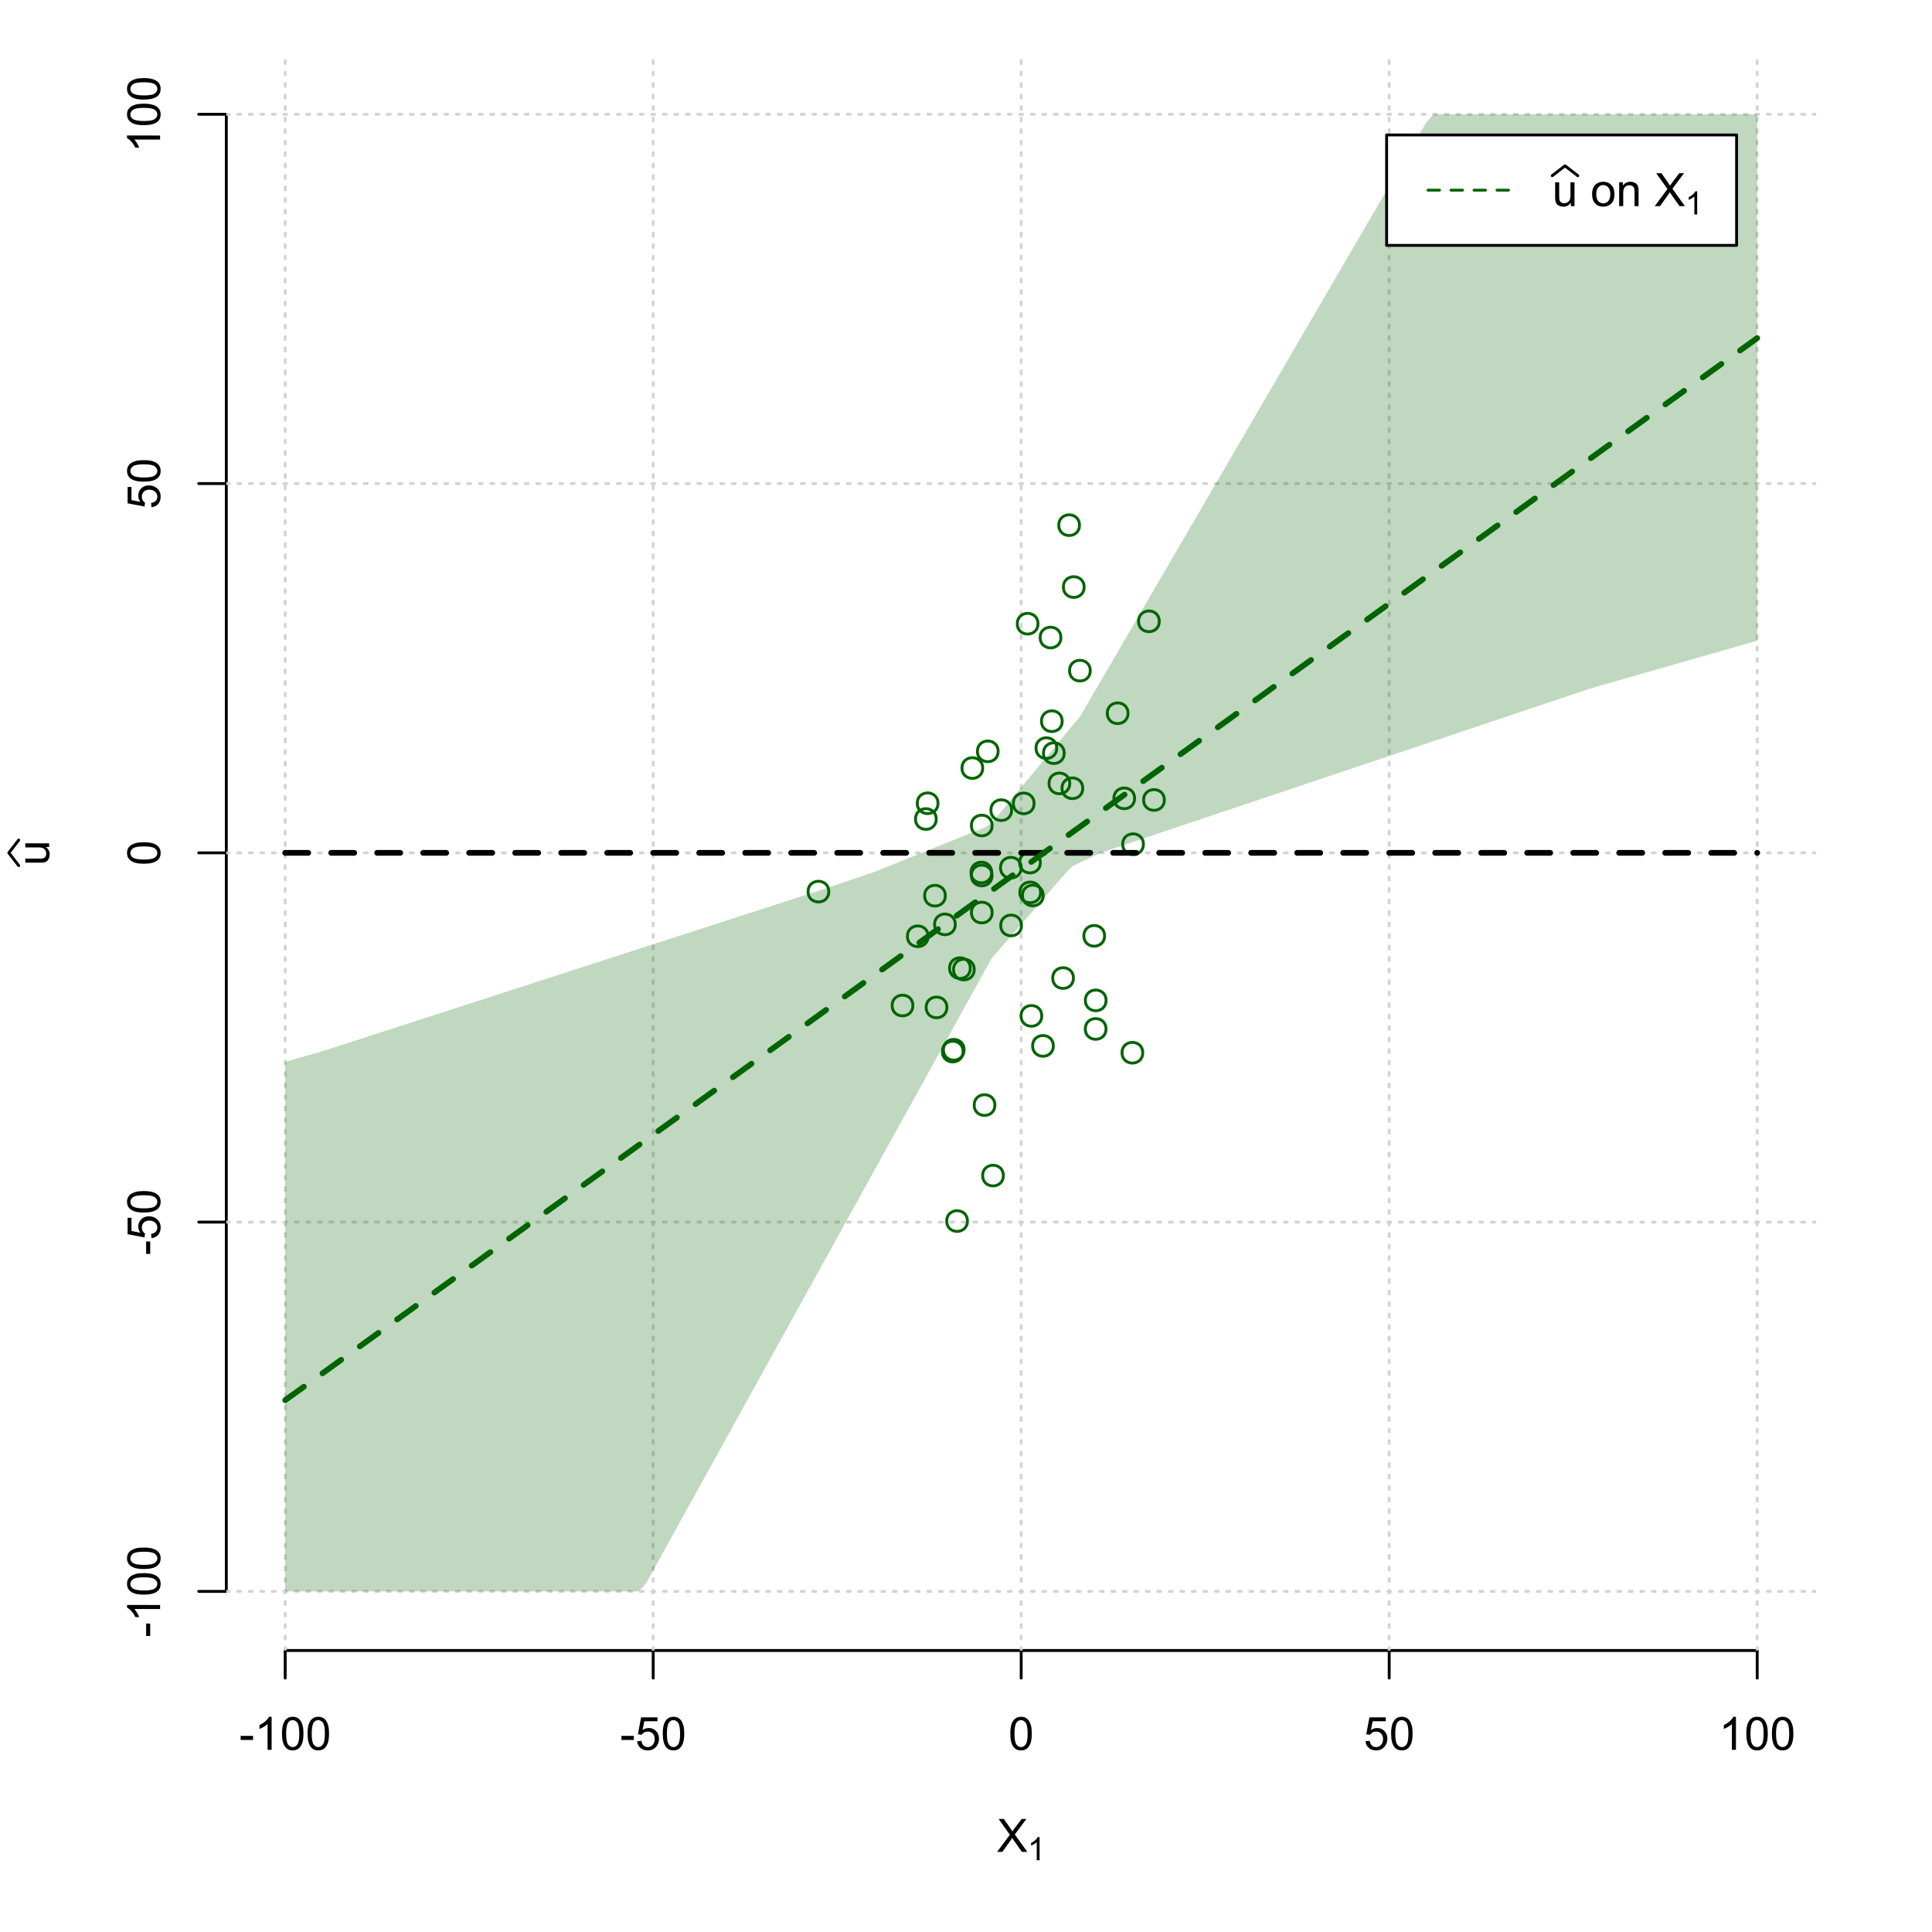 <?xml version="1.0" encoding="UTF-8"?>
<svg xmlns="http://www.w3.org/2000/svg" xmlns:xlink="http://www.w3.org/1999/xlink" width="504pt" height="504pt" viewBox="0 0 504 504" version="1.1">
<defs>
<g>
<symbol overflow="visible" id="glyph0-0">
<path style="stroke:none;" d="M 1.5 0 L 1.5 -7.5 L 7.5 -7.5 L 7.5 0 Z M 1.688 -0.188 L 7.312 -0.188 L 7.312 -7.312 L 1.688 -7.312 Z M 1.688 -0.188 "/>
</symbol>
<symbol overflow="visible" id="glyph0-1">
<path style="stroke:none;" d="M 0.055 0 L 3.375 -4.477 L 0.445 -8.59 L 1.797 -8.59 L 3.359 -6.387 C 3.68 -5.93 3.91 -5.578 4.047 -5.332 C 4.238 -5.645 4.465 -5.969 4.727 -6.312 L 6.457 -8.59 L 7.695 -8.59 L 4.676 -4.539 L 7.93 0 L 6.523 0 L 4.359 -3.062 C 4.238 -3.238 4.113 -3.43 3.984 -3.641 C 3.789 -3.324 3.652 -3.109 3.574 -2.992 L 1.418 0 Z M 0.055 0 "/>
</symbol>
<symbol overflow="visible" id="glyph0-2">
<path style="stroke:none;" d="M 0.383 -2.578 L 0.383 -3.641 L 3.621 -3.641 L 3.621 -2.578 Z M 0.383 -2.578 "/>
</symbol>
<symbol overflow="visible" id="glyph0-3">
<path style="stroke:none;" d="M 4.469 0 L 3.414 0 L 3.414 -6.719 C 3.16 -6.477 2.828 -6.234 2.414 -5.996 C 2 -5.75 1.629 -5.57 1.305 -5.449 L 1.305 -6.469 C 1.895 -6.742 2.41 -7.078 2.852 -7.477 C 3.293 -7.871 3.605 -8.254 3.789 -8.625 L 4.469 -8.625 Z M 4.469 0 "/>
</symbol>
<symbol overflow="visible" id="glyph0-4">
<path style="stroke:none;" d="M 0.5 -4.234 C 0.496 -5.246 0.602 -6.062 0.812 -6.688 C 1.02 -7.305 1.328 -7.785 1.742 -8.121 C 2.148 -8.457 2.668 -8.625 3.297 -8.625 C 3.758 -8.625 4.164 -8.531 4.512 -8.348 C 4.855 -8.16 5.141 -7.891 5.371 -7.543 C 5.594 -7.191 5.773 -6.766 5.906 -6.266 C 6.035 -5.762 6.098 -5.086 6.102 -4.234 C 6.098 -3.227 5.996 -2.414 5.789 -1.797 C 5.578 -1.176 5.266 -0.695 4.859 -0.359 C 4.445 -0.02 3.926 0.145 3.297 0.148 C 2.465 0.145 1.816 -0.148 1.348 -0.742 C 0.781 -1.457 0.496 -2.621 0.5 -4.234 Z M 1.582 -4.234 C 1.582 -2.824 1.746 -1.887 2.074 -1.418 C 2.402 -0.949 2.809 -0.715 3.297 -0.719 C 3.777 -0.715 4.184 -0.949 4.52 -1.422 C 4.848 -1.887 5.016 -2.824 5.016 -4.234 C 5.016 -5.648 4.848 -6.59 4.52 -7.055 C 4.184 -7.516 3.773 -7.746 3.289 -7.75 C 2.801 -7.746 2.414 -7.543 2.125 -7.137 C 1.762 -6.613 1.582 -5.645 1.582 -4.234 Z M 1.582 -4.234 "/>
</symbol>
<symbol overflow="visible" id="glyph0-5">
<path style="stroke:none;" d="M 0.5 -2.25 L 1.605 -2.344 C 1.684 -1.805 1.871 -1.398 2.176 -1.125 C 2.473 -0.852 2.836 -0.715 3.258 -0.719 C 3.766 -0.715 4.195 -0.906 4.547 -1.293 C 4.898 -1.672 5.074 -2.18 5.074 -2.82 C 5.074 -3.414 4.902 -3.891 4.566 -4.242 C 4.227 -4.59 3.785 -4.762 3.242 -4.766 C 2.898 -4.762 2.594 -4.684 2.32 -4.531 C 2.047 -4.375 1.832 -4.176 1.676 -3.93 L 0.688 -4.062 L 1.516 -8.473 L 5.789 -8.473 L 5.789 -7.465 L 2.359 -7.465 L 1.898 -5.156 C 2.414 -5.516 2.953 -5.695 3.523 -5.695 C 4.27 -5.695 4.902 -5.434 5.422 -4.914 C 5.934 -4.395 6.191 -3.727 6.195 -2.914 C 6.191 -2.133 5.965 -1.461 5.516 -0.898 C 4.961 -0.199 4.211 0.145 3.258 0.148 C 2.477 0.145 1.836 -0.07 1.344 -0.508 C 0.844 -0.941 0.562 -1.523 0.5 -2.25 Z M 0.5 -2.25 "/>
</symbol>
<symbol overflow="visible" id="glyph0-6">
<path style="stroke:none;" d="M 4.867 0 L 4.867 -0.914 C 4.379 -0.211 3.723 0.141 2.895 0.141 C 2.527 0.141 2.184 0.07 1.867 -0.07 C 1.547 -0.211 1.309 -0.387 1.156 -0.602 C 1 -0.812 0.895 -1.074 0.832 -1.383 C 0.785 -1.59 0.762 -1.918 0.766 -2.367 L 0.766 -6.223 L 1.82 -6.223 L 1.82 -2.773 C 1.816 -2.219 1.84 -1.848 1.887 -1.656 C 1.949 -1.379 2.09 -1.16 2.309 -1.004 C 2.523 -0.84 2.789 -0.762 3.105 -0.766 C 3.418 -0.762 3.715 -0.844 3.996 -1.008 C 4.273 -1.172 4.469 -1.391 4.586 -1.672 C 4.699 -1.949 4.758 -2.355 4.758 -2.891 L 4.758 -6.223 L 5.812 -6.223 L 5.812 0 Z M 4.867 0 "/>
</symbol>
<symbol overflow="visible" id="glyph0-7">
<path style="stroke:none;" d=""/>
</symbol>
<symbol overflow="visible" id="glyph0-8">
<path style="stroke:none;" d="M 0.398 -3.109 C 0.398 -4.262 0.719 -5.117 1.359 -5.672 C 1.895 -6.133 2.547 -6.363 3.316 -6.363 C 4.172 -6.363 4.871 -6.082 5.414 -5.52 C 5.953 -4.957 6.223 -4.184 6.227 -3.199 C 6.223 -2.398 6.102 -1.766 5.867 -1.309 C 5.625 -0.848 5.277 -0.492 4.82 -0.238 C 4.359 0.016 3.859 0.141 3.316 0.141 C 2.441 0.141 1.734 -0.137 1.203 -0.695 C 0.664 -1.254 0.398 -2.059 0.398 -3.109 Z M 1.484 -3.109 C 1.48 -2.309 1.656 -1.711 2.004 -1.32 C 2.348 -0.922 2.785 -0.727 3.316 -0.727 C 3.84 -0.727 4.273 -0.926 4.621 -1.324 C 4.969 -1.723 5.145 -2.328 5.145 -3.148 C 5.145 -3.914 4.969 -4.496 4.617 -4.895 C 4.266 -5.289 3.832 -5.488 3.316 -5.492 C 2.785 -5.488 2.348 -5.293 2.004 -4.898 C 1.656 -4.5 1.48 -3.902 1.484 -3.109 Z M 1.484 -3.109 "/>
</symbol>
<symbol overflow="visible" id="glyph0-9">
<path style="stroke:none;" d="M 0.789 0 L 0.789 -6.223 L 1.742 -6.223 L 1.742 -5.336 C 2.195 -6.02 2.855 -6.363 3.719 -6.363 C 4.09 -6.363 4.434 -6.293 4.754 -6.16 C 5.066 -6.023 5.305 -5.848 5.461 -5.633 C 5.617 -5.41 5.727 -5.152 5.789 -4.852 C 5.828 -4.656 5.848 -4.312 5.848 -3.828 L 5.848 0 L 4.793 0 L 4.793 -3.785 C 4.793 -4.215 4.75 -4.535 4.668 -4.75 C 4.586 -4.961 4.441 -5.129 4.234 -5.258 C 4.023 -5.383 3.777 -5.449 3.5 -5.449 C 3.047 -5.449 2.66 -5.305 2.332 -5.02 C 2.004 -4.734 1.84 -4.195 1.844 -3.398 L 1.844 0 Z M 0.789 0 "/>
</symbol>
<symbol overflow="visible" id="glyph1-0">
<path style="stroke:none;" d="M 1.051 0 L 1.051 -5.25 L 5.25 -5.25 L 5.25 0 Z M 1.18 -0.133 L 5.117 -0.133 L 5.117 -5.117 L 1.18 -5.117 Z M 1.18 -0.133 "/>
</symbol>
<symbol overflow="visible" id="glyph1-1">
<path style="stroke:none;" d="M 3.129 0 L 2.391 0 L 2.391 -4.703 C 2.211 -4.531 1.977 -4.363 1.691 -4.195 C 1.398 -4.023 1.141 -3.895 0.914 -3.812 L 0.914 -4.527 C 1.328 -4.719 1.688 -4.953 1.996 -5.234 C 2.305 -5.508 2.523 -5.777 2.652 -6.039 L 3.129 -6.039 Z M 3.129 0 "/>
</symbol>
<symbol overflow="visible" id="glyph2-0">
<path style="stroke:none;" d="M 0 -1.5 L -7.5 -1.5 L -7.5 -7.5 L 0 -7.5 Z M -0.188 -1.688 L -0.188 -7.312 L -7.312 -7.312 L -7.312 -1.688 Z M -0.188 -1.688 "/>
</symbol>
<symbol overflow="visible" id="glyph2-1">
<path style="stroke:none;" d="M 0 -4.867 L -0.914 -4.867 C -0.211 -4.379 0.141 -3.723 0.141 -2.895 C 0.141 -2.527 0.07 -2.184 -0.07 -1.867 C -0.211 -1.547 -0.387 -1.309 -0.598 -1.156 C -0.809 -1 -1.07 -0.895 -1.383 -0.832 C -1.59 -0.789 -1.918 -0.766 -2.367 -0.77 L -6.223 -0.77 L -6.223 -1.824 L -2.773 -1.824 C -2.219 -1.82 -1.848 -1.844 -1.656 -1.887 C -1.379 -1.949 -1.16 -2.09 -1.004 -2.309 C -0.84 -2.523 -0.762 -2.789 -0.766 -3.105 C -0.762 -3.418 -0.844 -3.715 -1.008 -3.996 C -1.172 -4.273 -1.391 -4.469 -1.672 -4.586 C -1.945 -4.699 -2.352 -4.758 -2.887 -4.758 L -6.223 -4.758 L -6.223 -5.812 L 0 -5.812 Z M 0 -4.867 "/>
</symbol>
<symbol overflow="visible" id="glyph2-2">
<path style="stroke:none;" d="M -2.578 -0.383 L -3.641 -0.383 L -3.641 -3.621 L -2.578 -3.621 Z M -2.578 -0.383 "/>
</symbol>
<symbol overflow="visible" id="glyph2-3">
<path style="stroke:none;" d="M 0 -4.469 L 0 -3.414 L -6.719 -3.418 C -6.477 -3.16 -6.234 -2.828 -5.996 -2.418 C -5.75 -2.004 -5.57 -1.633 -5.449 -1.309 L -6.469 -1.309 C -6.742 -1.895 -7.078 -2.41 -7.477 -2.852 C -7.871 -3.293 -8.254 -3.605 -8.625 -3.793 L -8.625 -4.473 Z M 0 -4.469 "/>
</symbol>
<symbol overflow="visible" id="glyph2-4">
<path style="stroke:none;" d="M -4.234 -0.5 C -5.246 -0.496 -6.062 -0.602 -6.688 -0.812 C -7.305 -1.02 -7.785 -1.328 -8.121 -1.742 C -8.457 -2.152 -8.625 -2.672 -8.625 -3.301 C -8.625 -3.758 -8.531 -4.164 -8.348 -4.512 C -8.16 -4.859 -7.891 -5.145 -7.543 -5.371 C -7.191 -5.594 -6.766 -5.773 -6.266 -5.906 C -5.762 -6.035 -5.086 -6.098 -4.234 -6.102 C -3.223 -6.098 -2.41 -5.996 -1.793 -5.789 C -1.176 -5.578 -0.695 -5.266 -0.359 -4.859 C -0.02 -4.445 0.145 -3.926 0.148 -3.297 C 0.145 -2.465 -0.148 -1.816 -0.742 -1.348 C -1.457 -0.781 -2.621 -0.496 -4.234 -0.5 Z M -4.234 -1.582 C -2.824 -1.582 -1.887 -1.746 -1.418 -2.074 C -0.949 -2.402 -0.715 -2.809 -0.719 -3.297 C -0.715 -3.777 -0.949 -4.184 -1.422 -4.52 C -1.887 -4.848 -2.824 -5.016 -4.234 -5.016 C -5.648 -5.016 -6.59 -4.848 -7.055 -4.52 C -7.516 -4.188 -7.746 -3.777 -7.75 -3.289 C -7.746 -2.801 -7.543 -2.414 -7.137 -2.129 C -6.613 -1.762 -5.645 -1.582 -4.234 -1.582 Z M -4.234 -1.582 "/>
</symbol>
<symbol overflow="visible" id="glyph2-5">
<path style="stroke:none;" d="M -2.25 -0.5 L -2.344 -1.605 C -1.805 -1.684 -1.398 -1.871 -1.125 -2.176 C -0.852 -2.473 -0.715 -2.836 -0.719 -3.258 C -0.715 -3.766 -0.906 -4.195 -1.293 -4.547 C -1.672 -4.898 -2.18 -5.074 -2.816 -5.074 C -3.414 -5.074 -3.891 -4.902 -4.242 -4.566 C -4.59 -4.227 -4.762 -3.785 -4.766 -3.242 C -4.762 -2.898 -4.684 -2.594 -4.531 -2.32 C -4.375 -2.047 -4.176 -1.832 -3.93 -1.676 L -4.062 -0.688 L -8.473 -1.52 L -8.473 -5.789 L -7.465 -5.789 L -7.465 -2.363 L -5.156 -1.898 C -5.516 -2.414 -5.695 -2.953 -5.695 -3.523 C -5.695 -4.27 -5.434 -4.902 -4.914 -5.422 C -4.395 -5.934 -3.727 -6.191 -2.91 -6.195 C -2.133 -6.191 -1.461 -5.965 -0.895 -5.516 C -0.199 -4.961 0.145 -4.211 0.148 -3.258 C 0.145 -2.477 -0.07 -1.836 -0.508 -1.344 C -0.941 -0.848 -1.523 -0.566 -2.25 -0.5 Z M -2.25 -0.5 "/>
</symbol>
</g>
<clipPath id="clip1">
  <path d="M 74 14.398 L 75 14.398 L 75 430.559 L 74 430.559 Z M 74 14.398 "/>
</clipPath>
<clipPath id="clip2">
  <path d="M 170 14.398 L 171 14.398 L 171 430.559 L 170 430.559 Z M 170 14.398 "/>
</clipPath>
<clipPath id="clip3">
  <path d="M 266 14.398 L 267 14.398 L 267 430.559 L 266 430.559 Z M 266 14.398 "/>
</clipPath>
<clipPath id="clip4">
  <path d="M 362 14.398 L 363 14.398 L 363 430.559 L 362 430.559 Z M 362 14.398 "/>
</clipPath>
<clipPath id="clip5">
  <path d="M 458 14.398 L 459 14.398 L 459 430.559 L 458 430.559 Z M 458 14.398 "/>
</clipPath>
<clipPath id="clip6">
  <path d="M 59.039 414 L 473.758 414 L 473.758 416 L 59.039 416 Z M 59.039 414 "/>
</clipPath>
<clipPath id="clip7">
  <path d="M 59.039 318 L 473.758 318 L 473.758 320 L 59.039 320 Z M 59.039 318 "/>
</clipPath>
<clipPath id="clip8">
  <path d="M 59.039 222 L 473.758 222 L 473.758 223 L 59.039 223 Z M 59.039 222 "/>
</clipPath>
<clipPath id="clip9">
  <path d="M 59.039 125 L 473.758 125 L 473.758 127 L 59.039 127 Z M 59.039 125 "/>
</clipPath>
<clipPath id="clip10">
  <path d="M 59.039 29 L 473.758 29 L 473.758 31 L 59.039 31 Z M 59.039 29 "/>
</clipPath>
</defs>
<g id="surface1476">
<rect x="0" y="0" width="504" height="504" style="fill:rgb(100%,100%,100%);fill-opacity:1;stroke:none;"/>
<g style="fill:rgb(0%,0%,0%);fill-opacity:1;">
  <use xlink:href="#glyph0-1" x="260.062" y="483.102"/>
</g>
<g style="fill:rgb(0%,0%,0%);fill-opacity:1;">
  <use xlink:href="#glyph1-1" x="268.066" y="485.281"/>
</g>
<g style="fill:rgb(0%,0%,0%);fill-opacity:1;">
  <use xlink:href="#glyph2-1" x="12.82" y="225.816"/>
</g>
<path style="fill:none;stroke-width:0.75;stroke-linecap:round;stroke-linejoin:round;stroke:rgb(0%,0%,0%);stroke-opacity:1;stroke-miterlimit:10;" d="M 4.879 225.816 L 2.301 222.48 L 4.879 219.145 "/>
<path style="fill:none;stroke-width:0.75;stroke-linecap:round;stroke-linejoin:round;stroke:rgb(0%,0%,0%);stroke-opacity:1;stroke-miterlimit:10;" d="M 74.398 430.559 L 458.398 430.559 "/>
<path style="fill:none;stroke-width:0.75;stroke-linecap:round;stroke-linejoin:round;stroke:rgb(0%,0%,0%);stroke-opacity:1;stroke-miterlimit:10;" d="M 74.398 430.559 L 74.398 437.762 "/>
<path style="fill:none;stroke-width:0.75;stroke-linecap:round;stroke-linejoin:round;stroke:rgb(0%,0%,0%);stroke-opacity:1;stroke-miterlimit:10;" d="M 170.398 430.559 L 170.398 437.762 "/>
<path style="fill:none;stroke-width:0.75;stroke-linecap:round;stroke-linejoin:round;stroke:rgb(0%,0%,0%);stroke-opacity:1;stroke-miterlimit:10;" d="M 266.398 430.559 L 266.398 437.762 "/>
<path style="fill:none;stroke-width:0.75;stroke-linecap:round;stroke-linejoin:round;stroke:rgb(0%,0%,0%);stroke-opacity:1;stroke-miterlimit:10;" d="M 362.398 430.559 L 362.398 437.762 "/>
<path style="fill:none;stroke-width:0.75;stroke-linecap:round;stroke-linejoin:round;stroke:rgb(0%,0%,0%);stroke-opacity:1;stroke-miterlimit:10;" d="M 458.398 430.559 L 458.398 437.762 "/>
<g style="fill:rgb(0%,0%,0%);fill-opacity:1;">
  <use xlink:href="#glyph0-2" x="62.391" y="456.48"/>
  <use xlink:href="#glyph0-3" x="66.387" y="456.48"/>
  <use xlink:href="#glyph0-4" x="73.061" y="456.48"/>
  <use xlink:href="#glyph0-4" x="79.734" y="456.48"/>
</g>
<g style="fill:rgb(0%,0%,0%);fill-opacity:1;">
  <use xlink:href="#glyph0-2" x="161.727" y="456.48"/>
  <use xlink:href="#glyph0-5" x="165.723" y="456.48"/>
  <use xlink:href="#glyph0-4" x="172.396" y="456.48"/>
</g>
<g style="fill:rgb(0%,0%,0%);fill-opacity:1;">
  <use xlink:href="#glyph0-4" x="263.062" y="456.48"/>
</g>
<g style="fill:rgb(0%,0%,0%);fill-opacity:1;">
  <use xlink:href="#glyph0-5" x="355.727" y="456.48"/>
  <use xlink:href="#glyph0-4" x="362.4" y="456.48"/>
</g>
<g style="fill:rgb(0%,0%,0%);fill-opacity:1;">
  <use xlink:href="#glyph0-3" x="448.387" y="456.48"/>
  <use xlink:href="#glyph0-4" x="455.061" y="456.48"/>
  <use xlink:href="#glyph0-4" x="461.734" y="456.48"/>
</g>
<path style="fill:none;stroke-width:0.75;stroke-linecap:round;stroke-linejoin:round;stroke:rgb(0%,0%,0%);stroke-opacity:1;stroke-miterlimit:10;" d="M 59.039 415.148 L 59.039 29.812 "/>
<path style="fill:none;stroke-width:0.75;stroke-linecap:round;stroke-linejoin:round;stroke:rgb(0%,0%,0%);stroke-opacity:1;stroke-miterlimit:10;" d="M 59.039 415.148 L 51.84 415.148 "/>
<path style="fill:none;stroke-width:0.75;stroke-linecap:round;stroke-linejoin:round;stroke:rgb(0%,0%,0%);stroke-opacity:1;stroke-miterlimit:10;" d="M 59.039 318.812 L 51.84 318.812 "/>
<path style="fill:none;stroke-width:0.75;stroke-linecap:round;stroke-linejoin:round;stroke:rgb(0%,0%,0%);stroke-opacity:1;stroke-miterlimit:10;" d="M 59.039 222.48 L 51.84 222.48 "/>
<path style="fill:none;stroke-width:0.75;stroke-linecap:round;stroke-linejoin:round;stroke:rgb(0%,0%,0%);stroke-opacity:1;stroke-miterlimit:10;" d="M 59.039 126.148 L 51.84 126.148 "/>
<path style="fill:none;stroke-width:0.75;stroke-linecap:round;stroke-linejoin:round;stroke:rgb(0%,0%,0%);stroke-opacity:1;stroke-miterlimit:10;" d="M 59.039 29.812 L 51.84 29.812 "/>
<g style="fill:rgb(0%,0%,0%);fill-opacity:1;">
  <use xlink:href="#glyph2-2" x="41.762" y="427.156"/>
  <use xlink:href="#glyph2-3" x="41.762" y="423.16"/>
  <use xlink:href="#glyph2-4" x="41.762" y="416.486"/>
  <use xlink:href="#glyph2-4" x="41.762" y="409.812"/>
</g>
<g style="fill:rgb(0%,0%,0%);fill-opacity:1;">
  <use xlink:href="#glyph2-2" x="41.762" y="327.484"/>
  <use xlink:href="#glyph2-5" x="41.762" y="323.488"/>
  <use xlink:href="#glyph2-4" x="41.762" y="316.814"/>
</g>
<g style="fill:rgb(0%,0%,0%);fill-opacity:1;">
  <use xlink:href="#glyph2-4" x="41.762" y="225.816"/>
</g>
<g style="fill:rgb(0%,0%,0%);fill-opacity:1;">
  <use xlink:href="#glyph2-5" x="41.762" y="132.82"/>
  <use xlink:href="#glyph2-4" x="41.762" y="126.146"/>
</g>
<g style="fill:rgb(0%,0%,0%);fill-opacity:1;">
  <use xlink:href="#glyph2-3" x="41.762" y="39.824"/>
  <use xlink:href="#glyph2-4" x="41.762" y="33.15"/>
  <use xlink:href="#glyph2-4" x="41.762" y="26.477"/>
</g>
<g clip-path="url(#clip1)" clip-rule="nonzero">
<path style="fill:none;stroke-width:0.75;stroke-linecap:round;stroke-linejoin:round;stroke:rgb(82.745%,82.745%,82.745%);stroke-opacity:1;stroke-dasharray:0.75,2.25;stroke-miterlimit:10;" d="M 74.398 430.559 L 74.398 14.398 "/>
</g>
<g clip-path="url(#clip2)" clip-rule="nonzero">
<path style="fill:none;stroke-width:0.75;stroke-linecap:round;stroke-linejoin:round;stroke:rgb(82.745%,82.745%,82.745%);stroke-opacity:1;stroke-dasharray:0.75,2.25;stroke-miterlimit:10;" d="M 170.398 430.559 L 170.398 14.398 "/>
</g>
<g clip-path="url(#clip3)" clip-rule="nonzero">
<path style="fill:none;stroke-width:0.75;stroke-linecap:round;stroke-linejoin:round;stroke:rgb(82.745%,82.745%,82.745%);stroke-opacity:1;stroke-dasharray:0.75,2.25;stroke-miterlimit:10;" d="M 266.398 430.559 L 266.398 14.398 "/>
</g>
<g clip-path="url(#clip4)" clip-rule="nonzero">
<path style="fill:none;stroke-width:0.75;stroke-linecap:round;stroke-linejoin:round;stroke:rgb(82.745%,82.745%,82.745%);stroke-opacity:1;stroke-dasharray:0.75,2.25;stroke-miterlimit:10;" d="M 362.398 430.559 L 362.398 14.398 "/>
</g>
<g clip-path="url(#clip5)" clip-rule="nonzero">
<path style="fill:none;stroke-width:0.75;stroke-linecap:round;stroke-linejoin:round;stroke:rgb(82.745%,82.745%,82.745%);stroke-opacity:1;stroke-dasharray:0.75,2.25;stroke-miterlimit:10;" d="M 458.398 430.559 L 458.398 14.398 "/>
</g>
<g clip-path="url(#clip6)" clip-rule="nonzero">
<path style="fill:none;stroke-width:0.75;stroke-linecap:round;stroke-linejoin:round;stroke:rgb(82.745%,82.745%,82.745%);stroke-opacity:1;stroke-dasharray:0.75,2.25;stroke-miterlimit:10;" d="M 59.039 415.148 L 473.762 415.148 "/>
</g>
<g clip-path="url(#clip7)" clip-rule="nonzero">
<path style="fill:none;stroke-width:0.75;stroke-linecap:round;stroke-linejoin:round;stroke:rgb(82.745%,82.745%,82.745%);stroke-opacity:1;stroke-dasharray:0.75,2.25;stroke-miterlimit:10;" d="M 59.039 318.812 L 473.762 318.812 "/>
</g>
<g clip-path="url(#clip8)" clip-rule="nonzero">
<path style="fill:none;stroke-width:0.75;stroke-linecap:round;stroke-linejoin:round;stroke:rgb(82.745%,82.745%,82.745%);stroke-opacity:1;stroke-dasharray:0.75,2.25;stroke-miterlimit:10;" d="M 59.039 222.48 L 473.762 222.48 "/>
</g>
<g clip-path="url(#clip9)" clip-rule="nonzero">
<path style="fill:none;stroke-width:0.75;stroke-linecap:round;stroke-linejoin:round;stroke:rgb(82.745%,82.745%,82.745%);stroke-opacity:1;stroke-dasharray:0.75,2.25;stroke-miterlimit:10;" d="M 59.039 126.148 L 473.762 126.148 "/>
</g>
<g clip-path="url(#clip10)" clip-rule="nonzero">
<path style="fill:none;stroke-width:0.75;stroke-linecap:round;stroke-linejoin:round;stroke:rgb(82.745%,82.745%,82.745%);stroke-opacity:1;stroke-dasharray:0.75,2.25;stroke-miterlimit:10;" d="M 59.039 29.812 L 473.762 29.812 "/>
</g>
<path style=" stroke:none;fill-rule:nonzero;fill:rgb(0%,39.216%,0%);fill-opacity:0.251;" d="M 74.398 331.941 L 74.398 277.008 L 76.32 276.461 L 78.238 275.91 L 80.16 275.363 L 82.078 274.812 L 84 274.262 L 85.922 273.648 L 87.84 273.027 L 89.762 272.406 L 91.68 271.785 L 93.602 271.164 L 95.52 270.543 L 97.441 269.922 L 99.359 269.301 L 101.281 268.68 L 103.199 268.059 L 105.121 267.438 L 107.039 266.816 L 108.961 266.195 L 110.879 265.574 L 112.801 264.953 L 114.719 264.332 L 116.641 263.711 L 118.559 263.09 L 120.48 262.469 L 122.398 261.848 L 124.32 261.23 L 126.238 260.609 L 128.16 259.988 L 130.078 259.367 L 133.922 258.125 L 135.84 257.504 L 137.762 256.883 L 139.68 256.262 L 141.602 255.641 L 143.52 255.02 L 145.441 254.398 L 147.359 253.777 L 149.281 253.156 L 151.199 252.535 L 153.121 251.914 L 155.039 251.293 L 156.961 250.672 L 158.879 250.051 L 160.801 249.43 L 162.719 248.809 L 164.641 248.188 L 166.559 247.566 L 168.48 246.945 L 170.398 246.324 L 172.32 245.707 L 174.238 245.086 L 176.16 244.465 L 178.078 243.844 L 181.922 242.602 L 183.84 241.98 L 185.762 241.359 L 187.68 240.738 L 189.602 240.117 L 191.52 239.496 L 193.441 238.875 L 195.359 238.254 L 197.281 237.633 L 199.199 237.012 L 201.121 236.391 L 203.039 235.77 L 204.961 235.148 L 206.879 234.527 L 208.801 233.906 L 210.719 233.285 L 212.641 232.664 L 214.559 232.043 L 216.48 231.398 L 218.398 230.746 L 220.32 230.094 L 222.238 229.441 L 224.16 228.789 L 226.078 228.137 L 228 227.484 L 229.922 226.723 L 231.84 225.949 L 233.762 225.176 L 235.68 224.402 L 237.602 223.629 L 239.52 222.855 L 241.441 222.082 L 243.359 221.309 L 245.281 220.535 L 247.199 219.762 L 249.121 218.988 L 251.039 218.215 L 252.961 217.441 L 254.879 216.668 L 256.801 215.895 L 258.719 214.699 L 260.641 212.383 L 262.559 210.066 L 264.48 207.746 L 266.398 205.43 L 268.32 203.113 L 270.238 200.797 L 272.16 198.477 L 274.078 196.16 L 277.922 191.527 L 279.84 189.207 L 281.762 186.891 L 283.68 183.617 L 285.602 180.32 L 287.52 177.027 L 289.441 173.73 L 291.359 170.438 L 293.281 167.141 L 295.199 163.848 L 297.121 160.551 L 299.039 157.254 L 300.961 153.961 L 302.879 150.664 L 304.801 147.371 L 306.719 144.074 L 308.641 140.781 L 310.559 137.484 L 312.48 134.191 L 314.398 130.895 L 316.32 127.602 L 318.238 124.305 L 320.16 121.012 L 322.078 117.715 L 324 114.422 L 325.922 111.125 L 327.84 107.832 L 329.762 104.535 L 331.68 101.242 L 333.602 97.945 L 335.52 94.648 L 337.441 91.355 L 339.359 88.059 L 341.281 84.766 L 343.199 81.469 L 345.121 78.176 L 347.039 74.879 L 348.961 71.586 L 350.879 68.289 L 352.801 64.996 L 354.719 61.699 L 356.641 58.406 L 358.559 55.109 L 360.48 51.816 L 362.398 48.52 L 364.32 45.227 L 366.238 41.93 L 368.16 38.633 L 370.078 35.34 L 372 32.043 L 373.922 29.812 L 458.398 29.812 L 458.398 167.145 L 456.48 167.691 L 454.559 168.242 L 452.641 168.793 L 450.719 169.34 L 448.801 169.891 L 446.879 170.441 L 444.961 170.988 L 443.039 171.539 L 441.121 172.086 L 439.199 172.637 L 437.281 173.188 L 435.359 173.734 L 433.441 174.285 L 431.52 174.836 L 429.602 175.383 L 427.68 175.934 L 425.762 176.48 L 423.84 177.031 L 421.922 177.582 L 420 178.129 L 418.078 178.68 L 416.16 179.23 L 414.238 179.824 L 412.32 180.465 L 410.398 181.109 L 408.48 181.754 L 406.559 182.398 L 404.641 183.043 L 402.719 183.688 L 400.801 184.332 L 398.879 184.977 L 396.961 185.621 L 395.039 186.266 L 393.121 186.906 L 391.199 187.551 L 389.281 188.195 L 387.359 188.84 L 385.441 189.484 L 383.52 190.129 L 381.602 190.773 L 379.68 191.418 L 377.762 192.062 L 375.84 192.703 L 373.922 193.348 L 370.078 194.637 L 368.16 195.281 L 366.238 195.926 L 364.32 196.57 L 362.398 197.215 L 360.48 197.859 L 358.559 198.504 L 356.641 199.145 L 354.719 199.789 L 352.801 200.434 L 350.879 201.078 L 348.961 201.723 L 347.039 202.367 L 345.121 203.012 L 343.199 203.656 L 341.281 204.301 L 339.359 204.945 L 337.441 205.586 L 335.52 206.23 L 333.602 206.875 L 331.68 207.52 L 329.762 208.164 L 327.84 208.809 L 325.922 209.453 L 322.078 210.742 L 320.16 211.387 L 318.238 212.027 L 316.32 212.672 L 314.398 213.316 L 312.48 213.961 L 310.559 214.605 L 308.641 215.25 L 306.719 215.895 L 304.801 216.539 L 302.879 217.184 L 300.961 217.828 L 299.039 218.469 L 297.121 219.113 L 295.199 219.758 L 293.281 220.402 L 291.359 221.047 L 289.441 221.691 L 287.52 222.336 L 285.602 223.172 L 283.68 224.082 L 281.762 224.996 L 279.84 225.906 L 277.922 227.832 L 276 230.043 L 274.078 232.258 L 272.16 234.473 L 270.238 236.688 L 268.32 238.902 L 266.398 241.117 L 264.48 243.332 L 262.559 245.547 L 260.641 247.762 L 258.719 249.977 L 256.801 253.414 L 254.879 256.887 L 252.961 260.359 L 251.039 263.832 L 249.121 267.301 L 247.199 270.773 L 245.281 274.246 L 243.359 277.719 L 241.441 281.191 L 239.52 284.664 L 237.602 288.137 L 235.68 291.609 L 233.762 295.082 L 231.84 298.551 L 229.922 302.023 L 226.078 308.969 L 224.16 312.441 L 222.238 315.914 L 220.32 319.387 L 218.398 322.859 L 216.48 326.332 L 214.559 329.805 L 212.641 333.273 L 210.719 336.746 L 208.801 340.219 L 206.879 343.691 L 204.961 347.164 L 203.039 350.637 L 201.121 354.109 L 199.199 357.582 L 197.281 361.055 L 195.359 364.523 L 193.441 367.996 L 191.52 371.469 L 189.602 374.941 L 187.68 378.414 L 185.762 381.887 L 183.84 385.359 L 181.922 388.832 L 180 392.305 L 178.078 395.773 L 176.16 399.246 L 174.238 402.719 L 172.32 406.191 L 170.398 409.664 L 168.48 413.137 L 166.559 415.148 L 74.398 415.148 Z M 74.398 331.941 "/>
<path style="fill:none;stroke-width:0.75;stroke-linecap:round;stroke-linejoin:round;stroke:rgb(0%,39.216%,0%);stroke-opacity:1;stroke-miterlimit:10;" d="M 271.762 265.016 C 271.762 268.613 266.363 268.613 266.363 265.016 C 266.363 261.414 271.762 261.414 271.762 265.016 "/>
<path style="fill:none;stroke-width:0.75;stroke-linecap:round;stroke-linejoin:round;stroke:rgb(0%,39.216%,0%);stroke-opacity:1;stroke-miterlimit:10;" d="M 258.82 238.059 C 258.82 241.656 253.418 241.656 253.418 238.059 C 253.418 234.457 258.82 234.457 258.82 238.059 "/>
<path style="fill:none;stroke-width:0.75;stroke-linecap:round;stroke-linejoin:round;stroke:rgb(0%,39.216%,0%);stroke-opacity:1;stroke-miterlimit:10;" d="M 216.203 232.594 C 216.203 236.191 210.805 236.191 210.805 232.594 C 210.805 228.992 216.203 228.992 216.203 232.594 "/>
<path style="fill:none;stroke-width:0.75;stroke-linecap:round;stroke-linejoin:round;stroke:rgb(0%,39.216%,0%);stroke-opacity:1;stroke-miterlimit:10;" d="M 271.449 232.797 C 271.449 236.398 266.047 236.398 266.047 232.797 C 266.047 229.195 271.449 229.195 271.449 232.797 "/>
<path style="fill:none;stroke-width:0.75;stroke-linecap:round;stroke-linejoin:round;stroke:rgb(0%,39.216%,0%);stroke-opacity:1;stroke-miterlimit:10;" d="M 260.383 196.004 C 260.383 199.602 254.984 199.602 254.984 196.004 C 254.984 192.402 260.383 192.402 260.383 196.004 "/>
<path style="fill:none;stroke-width:0.75;stroke-linecap:round;stroke-linejoin:round;stroke:rgb(0%,39.216%,0%);stroke-opacity:1;stroke-miterlimit:10;" d="M 280.023 255.148 C 280.023 258.75 274.625 258.75 274.625 255.148 C 274.625 251.547 280.023 251.547 280.023 255.148 "/>
<path style="fill:none;stroke-width:0.75;stroke-linecap:round;stroke-linejoin:round;stroke:rgb(0%,39.216%,0%);stroke-opacity:1;stroke-miterlimit:10;" d="M 298.105 274.625 C 298.105 278.227 292.703 278.227 292.703 274.625 C 292.703 271.023 298.105 271.023 298.105 274.625 "/>
<path style="fill:none;stroke-width:0.75;stroke-linecap:round;stroke-linejoin:round;stroke:rgb(0%,39.216%,0%);stroke-opacity:1;stroke-miterlimit:10;" d="M 261.746 306.672 C 261.746 310.273 256.344 310.273 256.344 306.672 C 256.344 303.074 261.746 303.074 261.746 306.672 "/>
<path style="fill:none;stroke-width:0.75;stroke-linecap:round;stroke-linejoin:round;stroke:rgb(0%,39.216%,0%);stroke-opacity:1;stroke-miterlimit:10;" d="M 253.117 252.562 C 253.117 256.164 247.719 256.164 247.719 252.562 C 247.719 248.961 253.117 248.961 253.117 252.562 "/>
<path style="fill:none;stroke-width:0.75;stroke-linecap:round;stroke-linejoin:round;stroke:rgb(0%,39.216%,0%);stroke-opacity:1;stroke-miterlimit:10;" d="M 282.812 153.145 C 282.812 156.746 277.41 156.746 277.41 153.145 C 277.41 149.543 282.812 149.543 282.812 153.145 "/>
<path style="fill:none;stroke-width:0.75;stroke-linecap:round;stroke-linejoin:round;stroke:rgb(0%,39.216%,0%);stroke-opacity:1;stroke-miterlimit:10;" d="M 258.805 215.352 C 258.805 218.949 253.406 218.949 253.406 215.352 C 253.406 211.75 258.805 211.75 258.805 215.352 "/>
<path style="fill:none;stroke-width:0.75;stroke-linecap:round;stroke-linejoin:round;stroke:rgb(0%,39.216%,0%);stroke-opacity:1;stroke-miterlimit:10;" d="M 288.527 268.422 C 288.527 272.023 283.129 272.023 283.129 268.422 C 283.129 264.82 288.527 264.82 288.527 268.422 "/>
<path style="fill:none;stroke-width:0.75;stroke-linecap:round;stroke-linejoin:round;stroke:rgb(0%,39.216%,0%);stroke-opacity:1;stroke-miterlimit:10;" d="M 254.145 252.926 C 254.145 256.523 248.746 256.523 248.746 252.926 C 248.746 249.324 254.145 249.324 254.145 252.926 "/>
<path style="fill:none;stroke-width:0.75;stroke-linecap:round;stroke-linejoin:round;stroke:rgb(0%,39.216%,0%);stroke-opacity:1;stroke-miterlimit:10;" d="M 303.742 208.684 C 303.742 212.285 298.34 212.285 298.34 208.684 C 298.34 205.086 303.742 205.086 303.742 208.684 "/>
<path style="fill:none;stroke-width:0.75;stroke-linecap:round;stroke-linejoin:round;stroke:rgb(0%,39.216%,0%);stroke-opacity:1;stroke-miterlimit:10;" d="M 281.602 137 C 281.602 140.598 276.203 140.598 276.203 137 C 276.203 133.398 281.602 133.398 281.602 137 "/>
<path style="fill:none;stroke-width:0.75;stroke-linecap:round;stroke-linejoin:round;stroke:rgb(0%,39.216%,0%);stroke-opacity:1;stroke-miterlimit:10;" d="M 274.781 272.844 C 274.781 276.445 269.379 276.445 269.379 272.844 C 269.379 269.242 274.781 269.242 274.781 272.844 "/>
<path style="fill:none;stroke-width:0.75;stroke-linecap:round;stroke-linejoin:round;stroke:rgb(0%,39.216%,0%);stroke-opacity:1;stroke-miterlimit:10;" d="M 282.453 205.637 C 282.453 209.234 277.051 209.234 277.051 205.637 C 277.051 202.035 282.453 202.035 282.453 205.637 "/>
<path style="fill:none;stroke-width:0.75;stroke-linecap:round;stroke-linejoin:round;stroke:rgb(0%,39.216%,0%);stroke-opacity:1;stroke-miterlimit:10;" d="M 270.777 162.707 C 270.777 166.309 265.379 166.309 265.379 162.707 C 265.379 159.109 270.777 159.109 270.777 162.707 "/>
<path style="fill:none;stroke-width:0.75;stroke-linecap:round;stroke-linejoin:round;stroke:rgb(0%,39.216%,0%);stroke-opacity:1;stroke-miterlimit:10;" d="M 279.062 204.363 C 279.062 207.965 273.664 207.965 273.664 204.363 C 273.664 200.766 279.062 200.766 279.062 204.363 "/>
<path style="fill:none;stroke-width:0.75;stroke-linecap:round;stroke-linejoin:round;stroke:rgb(0%,39.216%,0%);stroke-opacity:1;stroke-miterlimit:10;" d="M 272.137 233.605 C 272.137 237.203 266.734 237.203 266.734 233.605 C 266.734 230.004 272.137 230.004 272.137 233.605 "/>
<path style="fill:none;stroke-width:0.75;stroke-linecap:round;stroke-linejoin:round;stroke:rgb(0%,39.216%,0%);stroke-opacity:1;stroke-miterlimit:10;" d="M 247.016 262.805 C 247.016 266.402 241.613 266.402 241.613 262.805 C 241.613 259.203 247.016 259.203 247.016 262.805 "/>
<path style="fill:none;stroke-width:0.75;stroke-linecap:round;stroke-linejoin:round;stroke:rgb(0%,39.216%,0%);stroke-opacity:1;stroke-miterlimit:10;" d="M 271.395 225.02 C 271.395 228.617 265.992 228.617 265.992 225.02 C 265.992 221.418 271.395 221.418 271.395 225.02 "/>
<path style="fill:none;stroke-width:0.75;stroke-linecap:round;stroke-linejoin:round;stroke:rgb(0%,39.216%,0%);stroke-opacity:1;stroke-miterlimit:10;" d="M 252.375 318.535 C 252.375 322.133 246.973 322.133 246.973 318.535 C 246.973 314.934 252.375 314.934 252.375 318.535 "/>
<path style="fill:none;stroke-width:0.75;stroke-linecap:round;stroke-linejoin:round;stroke:rgb(0%,39.216%,0%);stroke-opacity:1;stroke-miterlimit:10;" d="M 258.801 228.391 C 258.801 231.988 253.402 231.988 253.402 228.391 C 253.402 224.789 258.801 224.789 258.801 228.391 "/>
<path style="fill:none;stroke-width:0.75;stroke-linecap:round;stroke-linejoin:round;stroke:rgb(0%,39.216%,0%);stroke-opacity:1;stroke-miterlimit:10;" d="M 288.539 260.973 C 288.539 264.57 283.141 264.57 283.141 260.973 C 283.141 257.371 288.539 257.371 288.539 260.973 "/>
<path style="fill:none;stroke-width:0.75;stroke-linecap:round;stroke-linejoin:round;stroke:rgb(0%,39.216%,0%);stroke-opacity:1;stroke-miterlimit:10;" d="M 277.609 196.477 C 277.609 200.074 272.211 200.074 272.211 196.477 C 272.211 192.875 277.609 192.875 277.609 196.477 "/>
<path style="fill:none;stroke-width:0.75;stroke-linecap:round;stroke-linejoin:round;stroke:rgb(0%,39.216%,0%);stroke-opacity:1;stroke-miterlimit:10;" d="M 244.691 209.547 C 244.691 213.148 239.289 213.148 239.289 209.547 C 239.289 205.945 244.691 205.945 244.691 209.547 "/>
<path style="fill:none;stroke-width:0.75;stroke-linecap:round;stroke-linejoin:round;stroke:rgb(0%,39.216%,0%);stroke-opacity:1;stroke-miterlimit:10;" d="M 238.137 262.309 C 238.137 265.906 232.738 265.906 232.738 262.309 C 232.738 258.707 238.137 258.707 238.137 262.309 "/>
<path style="fill:none;stroke-width:0.75;stroke-linecap:round;stroke-linejoin:round;stroke:rgb(0%,39.216%,0%);stroke-opacity:1;stroke-miterlimit:10;" d="M 251.504 273.855 C 251.504 277.457 246.105 277.457 246.105 273.855 C 246.105 270.254 251.504 270.254 251.504 273.855 "/>
<path style="fill:none;stroke-width:0.75;stroke-linecap:round;stroke-linejoin:round;stroke:rgb(0%,39.216%,0%);stroke-opacity:1;stroke-miterlimit:10;" d="M 251.242 274.316 C 251.242 277.918 245.84 277.918 245.84 274.316 C 245.84 270.715 251.242 270.715 251.242 274.316 "/>
<path style="fill:none;stroke-width:0.75;stroke-linecap:round;stroke-linejoin:round;stroke:rgb(0%,39.216%,0%);stroke-opacity:1;stroke-miterlimit:10;" d="M 302.414 162.086 C 302.414 165.688 297.016 165.688 297.016 162.086 C 297.016 158.484 302.414 158.484 302.414 162.086 "/>
<path style="fill:none;stroke-width:0.75;stroke-linecap:round;stroke-linejoin:round;stroke:rgb(0%,39.216%,0%);stroke-opacity:1;stroke-miterlimit:10;" d="M 242.121 244.246 C 242.121 247.844 236.719 247.844 236.719 244.246 C 236.719 240.645 242.121 240.645 242.121 244.246 "/>
<path style="fill:none;stroke-width:0.75;stroke-linecap:round;stroke-linejoin:round;stroke:rgb(0%,39.216%,0%);stroke-opacity:1;stroke-miterlimit:10;" d="M 266.406 226.359 C 266.406 229.957 261.004 229.957 261.004 226.359 C 261.004 222.758 266.406 222.758 266.406 226.359 "/>
<path style="fill:none;stroke-width:0.75;stroke-linecap:round;stroke-linejoin:round;stroke:rgb(0%,39.216%,0%);stroke-opacity:1;stroke-miterlimit:10;" d="M 259.535 288.281 C 259.535 291.879 254.137 291.879 254.137 288.281 C 254.137 284.68 259.535 284.68 259.535 288.281 "/>
<path style="fill:none;stroke-width:0.75;stroke-linecap:round;stroke-linejoin:round;stroke:rgb(0%,39.216%,0%);stroke-opacity:1;stroke-miterlimit:10;" d="M 298.277 220.223 C 298.277 223.824 292.875 223.824 292.875 220.223 C 292.875 216.625 298.277 216.625 298.277 220.223 "/>
<path style="fill:none;stroke-width:0.75;stroke-linecap:round;stroke-linejoin:round;stroke:rgb(0%,39.216%,0%);stroke-opacity:1;stroke-miterlimit:10;" d="M 263.898 211.348 C 263.898 214.945 258.5 214.945 258.5 211.348 C 258.5 207.746 263.898 207.746 263.898 211.348 "/>
<path style="fill:none;stroke-width:0.75;stroke-linecap:round;stroke-linejoin:round;stroke:rgb(0%,39.216%,0%);stroke-opacity:1;stroke-miterlimit:10;" d="M 244.234 213.66 C 244.234 217.258 238.836 217.258 238.836 213.66 C 238.836 210.059 244.234 210.059 244.234 213.66 "/>
<path style="fill:none;stroke-width:0.75;stroke-linecap:round;stroke-linejoin:round;stroke:rgb(0%,39.216%,0%);stroke-opacity:1;stroke-miterlimit:10;" d="M 276.75 166.316 C 276.75 169.918 271.348 169.918 271.348 166.316 C 271.348 162.715 276.75 162.715 276.75 166.316 "/>
<path style="fill:none;stroke-width:0.75;stroke-linecap:round;stroke-linejoin:round;stroke:rgb(0%,39.216%,0%);stroke-opacity:1;stroke-miterlimit:10;" d="M 266.465 241.422 C 266.465 245.02 261.066 245.02 261.066 241.422 C 261.066 237.82 266.465 237.82 266.465 241.422 "/>
<path style="fill:none;stroke-width:0.75;stroke-linecap:round;stroke-linejoin:round;stroke:rgb(0%,39.216%,0%);stroke-opacity:1;stroke-miterlimit:10;" d="M 246.605 233.656 C 246.605 237.258 241.207 237.258 241.207 233.656 C 241.207 230.055 246.605 230.055 246.605 233.656 "/>
<path style="fill:none;stroke-width:0.75;stroke-linecap:round;stroke-linejoin:round;stroke:rgb(0%,39.216%,0%);stroke-opacity:1;stroke-miterlimit:10;" d="M 256.355 200.363 C 256.355 203.961 250.957 203.961 250.957 200.363 C 250.957 196.762 256.355 196.762 256.355 200.363 "/>
<path style="fill:none;stroke-width:0.75;stroke-linecap:round;stroke-linejoin:round;stroke:rgb(0%,39.216%,0%);stroke-opacity:1;stroke-miterlimit:10;" d="M 269.758 209.586 C 269.758 213.184 264.355 213.184 264.355 209.586 C 264.355 205.984 269.758 205.984 269.758 209.586 "/>
<path style="fill:none;stroke-width:0.75;stroke-linecap:round;stroke-linejoin:round;stroke:rgb(0%,39.216%,0%);stroke-opacity:1;stroke-miterlimit:10;" d="M 284.414 174.949 C 284.414 178.547 279.016 178.547 279.016 174.949 C 279.016 171.348 284.414 171.348 284.414 174.949 "/>
<path style="fill:none;stroke-width:0.75;stroke-linecap:round;stroke-linejoin:round;stroke:rgb(0%,39.216%,0%);stroke-opacity:1;stroke-miterlimit:10;" d="M 288.145 244.133 C 288.145 247.734 282.746 247.734 282.746 244.133 C 282.746 240.535 288.145 240.535 288.145 244.133 "/>
<path style="fill:none;stroke-width:0.75;stroke-linecap:round;stroke-linejoin:round;stroke:rgb(0%,39.216%,0%);stroke-opacity:1;stroke-miterlimit:10;" d="M 249.203 241.145 C 249.203 244.742 243.805 244.742 243.805 241.145 C 243.805 237.543 249.203 237.543 249.203 241.145 "/>
<path style="fill:none;stroke-width:0.75;stroke-linecap:round;stroke-linejoin:round;stroke:rgb(0%,39.216%,0%);stroke-opacity:1;stroke-miterlimit:10;" d="M 275.664 195.16 C 275.664 198.762 270.266 198.762 270.266 195.16 C 270.266 191.559 275.664 191.559 275.664 195.16 "/>
<path style="fill:none;stroke-width:0.75;stroke-linecap:round;stroke-linejoin:round;stroke:rgb(0%,39.216%,0%);stroke-opacity:1;stroke-miterlimit:10;" d="M 294.262 186.062 C 294.262 189.664 288.863 189.664 288.863 186.062 C 288.863 182.465 294.262 182.465 294.262 186.062 "/>
<path style="fill:none;stroke-width:0.75;stroke-linecap:round;stroke-linejoin:round;stroke:rgb(0%,39.216%,0%);stroke-opacity:1;stroke-miterlimit:10;" d="M 295.977 208.262 C 295.977 211.863 290.578 211.863 290.578 208.262 C 290.578 204.664 295.977 204.664 295.977 208.262 "/>
<path style="fill:none;stroke-width:0.75;stroke-linecap:round;stroke-linejoin:round;stroke:rgb(0%,39.216%,0%);stroke-opacity:1;stroke-miterlimit:10;" d="M 277.09 188.137 C 277.09 191.734 271.691 191.734 271.691 188.137 C 271.691 184.535 277.09 184.535 277.09 188.137 "/>
<path style="fill:none;stroke-width:0.75;stroke-linecap:round;stroke-linejoin:round;stroke:rgb(0%,39.216%,0%);stroke-opacity:1;stroke-miterlimit:10;" d="M 258.707 227.609 C 258.707 231.207 253.309 231.207 253.309 227.609 C 253.309 224.008 258.707 224.008 258.707 227.609 "/>
<path style="fill:none;stroke-width:1.5;stroke-linecap:round;stroke-linejoin:round;stroke:rgb(0%,0%,0%);stroke-opacity:1;stroke-dasharray:6,6;stroke-miterlimit:10;" d="M 74.398 222.48 L 458.398 222.48 "/>
<path style="fill:none;stroke-width:1.5;stroke-linecap:round;stroke-linejoin:round;stroke:rgb(0%,39.216%,0%);stroke-opacity:1;stroke-dasharray:6,6;stroke-miterlimit:10;" d="M 74.398 365.266 L 76.32 363.883 L 78.238 362.496 L 80.16 361.113 L 82.078 359.727 L 84 358.34 L 85.922 356.957 L 87.84 355.57 L 89.762 354.184 L 91.68 352.801 L 93.602 351.414 L 95.52 350.027 L 97.441 348.645 L 99.359 347.258 L 101.281 345.871 L 103.199 344.488 L 105.121 343.102 L 107.039 341.719 L 108.961 340.332 L 110.879 338.945 L 112.801 337.562 L 114.719 336.176 L 116.641 334.789 L 118.559 333.406 L 120.48 332.02 L 122.398 330.633 L 124.32 329.25 L 126.238 327.863 L 128.16 326.477 L 130.078 325.094 L 133.922 322.32 L 135.84 320.938 L 137.762 319.551 L 139.68 318.168 L 141.602 316.781 L 143.52 315.395 L 145.441 314.012 L 147.359 312.625 L 149.281 311.238 L 151.199 309.855 L 153.121 308.469 L 155.039 307.082 L 156.961 305.699 L 158.879 304.312 L 160.801 302.926 L 162.719 301.543 L 164.641 300.156 L 166.559 298.77 L 168.48 297.387 L 170.398 296 L 172.32 294.617 L 174.238 293.23 L 176.16 291.844 L 178.078 290.461 L 181.922 287.688 L 183.84 286.305 L 185.762 284.918 L 187.68 283.531 L 189.602 282.148 L 191.52 280.762 L 193.441 279.375 L 195.359 277.992 L 197.281 276.605 L 199.199 275.223 L 201.121 273.836 L 203.039 272.449 L 204.961 271.066 L 206.879 269.68 L 208.801 268.293 L 210.719 266.91 L 212.641 265.523 L 214.559 264.137 L 216.48 262.754 L 218.398 261.367 L 220.32 259.98 L 222.238 258.598 L 224.16 257.211 L 226.078 255.824 L 228 254.441 L 229.922 253.055 L 231.84 251.672 L 233.762 250.285 L 235.68 248.898 L 237.602 247.516 L 239.52 246.129 L 241.441 244.742 L 243.359 243.359 L 245.281 241.973 L 247.199 240.586 L 249.121 239.203 L 251.039 237.816 L 252.961 236.43 L 254.879 235.047 L 256.801 233.66 L 258.719 232.273 L 260.641 230.891 L 262.559 229.504 L 264.48 228.121 L 266.398 226.734 L 268.32 225.348 L 270.238 223.965 L 272.16 222.578 L 274.078 221.191 L 276 219.809 L 277.922 218.422 L 279.84 217.035 L 281.762 215.652 L 283.68 214.266 L 285.602 212.879 L 287.52 211.496 L 289.441 210.109 L 291.359 208.727 L 293.281 207.34 L 295.199 205.953 L 297.121 204.57 L 299.039 203.184 L 300.961 201.797 L 302.879 200.414 L 304.801 199.027 L 306.719 197.641 L 308.641 196.258 L 310.559 194.871 L 312.48 193.484 L 314.398 192.102 L 316.32 190.715 L 318.238 189.328 L 320.16 187.945 L 322.078 186.559 L 324 185.176 L 325.922 183.789 L 327.84 182.402 L 329.762 181.02 L 331.68 179.633 L 333.602 178.246 L 335.52 176.863 L 337.441 175.477 L 339.359 174.09 L 341.281 172.707 L 343.199 171.32 L 345.121 169.934 L 347.039 168.551 L 348.961 167.164 L 350.879 165.777 L 352.801 164.395 L 354.719 163.008 L 356.641 161.625 L 358.559 160.238 L 360.48 158.852 L 362.398 157.469 L 364.32 156.082 L 366.238 154.695 L 368.16 153.312 L 370.078 151.926 L 372 150.539 L 373.922 149.156 L 375.84 147.77 L 377.762 146.383 L 379.68 145 L 381.602 143.613 L 383.52 142.23 L 385.441 140.844 L 387.359 139.457 L 389.281 138.074 L 391.199 136.688 L 393.121 135.301 L 395.039 133.918 L 396.961 132.531 L 398.879 131.145 L 400.801 129.762 L 402.719 128.375 L 404.641 126.988 L 406.559 125.605 L 408.48 124.219 L 410.398 122.832 L 412.32 121.449 L 414.238 120.062 L 416.16 118.68 L 418.078 117.293 L 420 115.906 L 421.922 114.523 L 423.84 113.137 L 425.762 111.75 L 427.68 110.367 L 429.602 108.98 L 431.52 107.594 L 433.441 106.211 L 435.359 104.824 L 437.281 103.438 L 439.199 102.055 L 441.121 100.668 L 443.039 99.281 L 444.961 97.898 L 446.879 96.512 L 448.801 95.129 L 450.719 93.742 L 452.641 92.355 L 454.559 90.973 L 456.48 89.586 L 458.398 88.199 "/>
<path style="fill-rule:nonzero;fill:rgb(100%,100%,100%);fill-opacity:1;stroke-width:0.75;stroke-linecap:round;stroke-linejoin:round;stroke:rgb(0%,0%,0%);stroke-opacity:1;stroke-miterlimit:10;" d="M 361.727 35.207 L 453.027 35.207 L 453.027 64.008 L 361.727 64.008 Z M 361.727 35.207 "/>
<path style="fill:none;stroke-width:0.75;stroke-linecap:round;stroke-linejoin:round;stroke:rgb(0%,39.216%,0%);stroke-opacity:1;stroke-dasharray:3,3;stroke-miterlimit:10;" d="M 372.523 49.609 L 394.125 49.609 "/>
<g style="fill:rgb(0%,0%,0%);fill-opacity:1;">
  <use xlink:href="#glyph0-6" x="404.926" y="53.777"/>
</g>
<path style="fill:none;stroke-width:0.75;stroke-linecap:round;stroke-linejoin:round;stroke:rgb(0%,0%,0%);stroke-opacity:1;stroke-miterlimit:10;" d="M 404.926 45.836 L 408.262 43.262 L 411.598 45.836 "/>
<g style="fill:rgb(0%,0%,0%);fill-opacity:1;">
  <use xlink:href="#glyph0-7" x="411.598" y="53.777"/>
  <use xlink:href="#glyph0-8" x="414.932" y="53.777"/>
  <use xlink:href="#glyph0-9" x="421.605" y="53.777"/>
  <use xlink:href="#glyph0-7" x="428.279" y="53.777"/>
</g>
<g style="fill:rgb(0%,0%,0%);fill-opacity:1;">
  <use xlink:href="#glyph0-1" x="431.613" y="53.777"/>
</g>
<g style="fill:rgb(0%,0%,0%);fill-opacity:1;">
  <use xlink:href="#glyph1-1" x="439.617" y="55.957"/>
</g>
<g style="fill:rgb(0%,0%,0%);fill-opacity:1;">
  <use xlink:href="#glyph0-7" x="444.289" y="53.777"/>
</g>
</g>
</svg>
